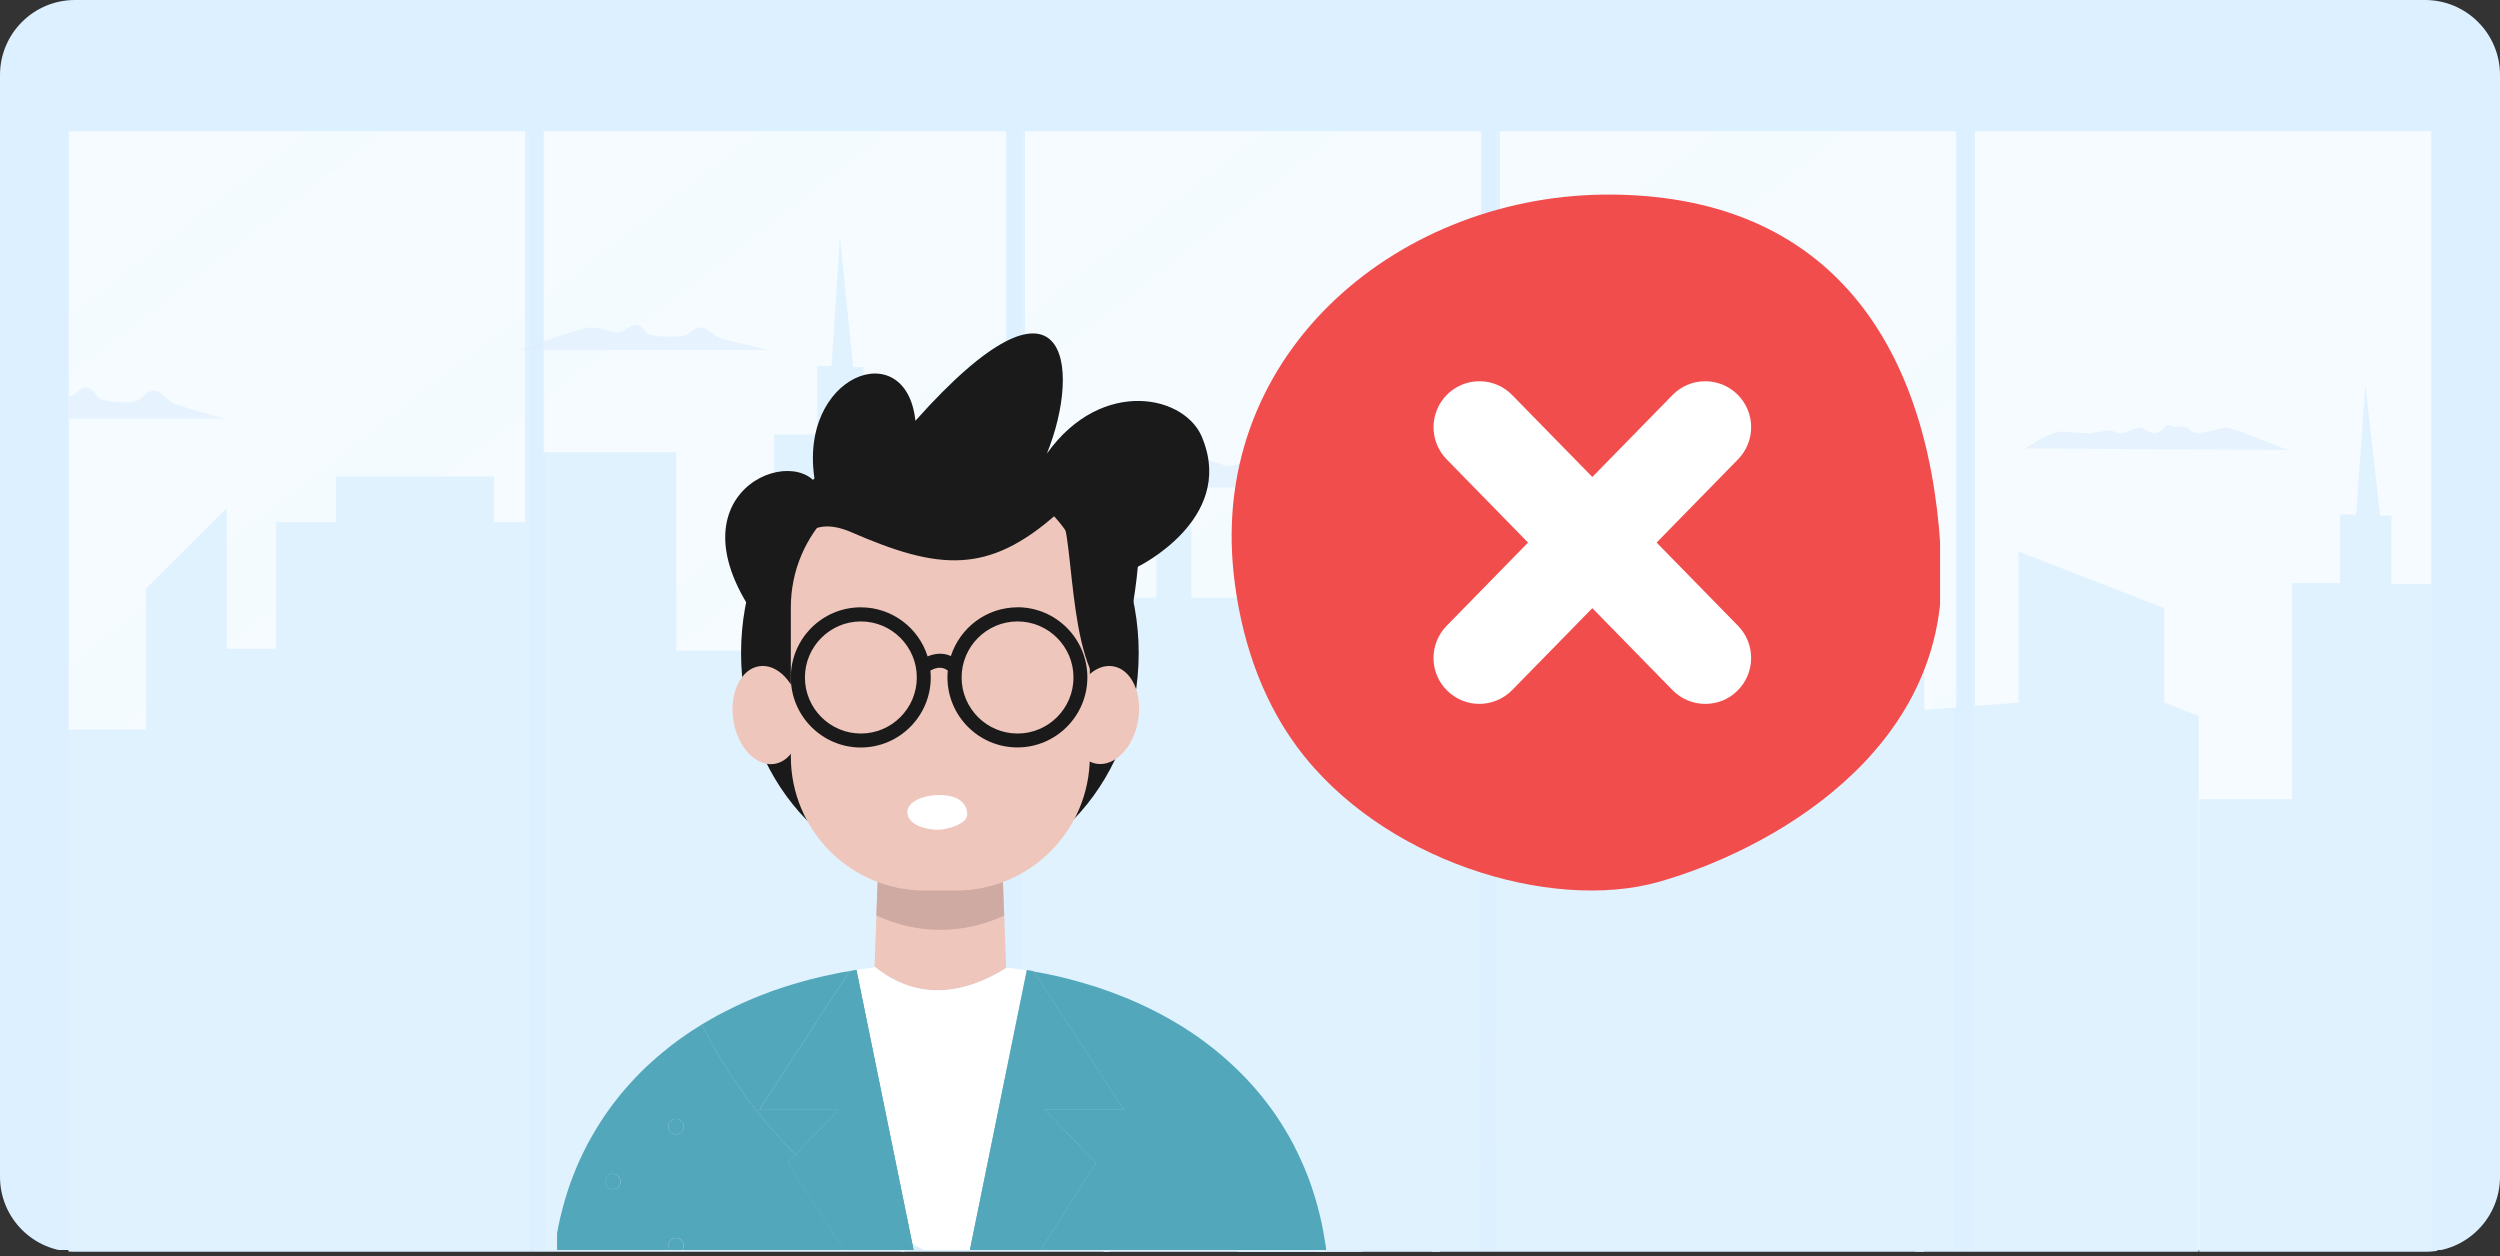 <svg width="400" height="201" viewBox="0 0 400 201" fill="none" xmlns="http://www.w3.org/2000/svg">
<rect x="0" y="0" width="400" height="201" fill="#333333" stroke="none"/>
<g clip-path="url(#clip0_737_25363)">
<path d="M400 0H0V200H400V0Z" fill="#DDF0FF"/>
<path d="M84 21H11V200H84V21Z" fill="#F4FAFF"/>
<path d="M161 21H87V200H161V21Z" fill="#F4FAFF"/>
<path d="M237 21H164V200H237V21Z" fill="#F4FAFF"/>
<path d="M313 21H240V200H313V21Z" fill="#F4FAFF"/>
<path d="M389 21H316V200H389V21Z" fill="#F4FAFF"/>
<path d="M85.262 200.28V72.375H108.204V104.115H123.883V69.52H130.765V58.548H133.056L134.394 37.878L136.5 58.744H138.126V69.716H144.72V200.28H85.262Z" fill="#DDF0FF"/>
<path d="M390 93.472V200.28H388.304H388.293H387.63H351.869V127.871H366.724V93.275H374.408V82.303H376.975L378.469 61.634L380.822 82.499H382.634V93.472H390Z" fill="#DDF0FF"/>
<path d="M351.784 200.28V114.568L346.292 112.41V97.308L322.952 88.245V112.41L306.471 113.703V200.28H351.784Z" fill="#DDF0FF"/>
<path d="M229.129 200.28V113.789H242.259V91.291L255.977 78.352V100.85H264.33V80.602H274.477V73.293H301.325V80.602H307.884V200.28H229.129Z" fill="#DDF0FF"/>
<path d="M85.262 83.544V200.28H10.949V116.725H23.335V94.227L36.285 81.294V103.792H44.166V83.544H53.736V76.229H79.066V83.544H85.262Z" fill="#DDF0FF"/>
<path d="M177.579 87.53H144.178V200.28H177.579V87.53Z" fill="#DDF0FF"/>
<path d="M177.578 82.372H151.953V92.693H177.578V82.372Z" fill="#DDF0FF"/>
<path d="M177.578 73.985H166.635V85.805H177.578V73.985Z" fill="#DDF0FF"/>
<path d="M230.398 102.004H210.484V200.285H230.398V102.004Z" fill="#DDF0FF"/>
<path d="M212.1 95.623H176.576V200.285H212.1V95.623Z" fill="#DDF0FF"/>
<path d="M217.966 90.518H198.053V200.285H217.966V90.518Z" fill="#DDF0FF"/>
<path d="M213.702 82.367H202.314V99.315H213.702V82.367Z" fill="#DDF0FF"/>
<path d="M190.623 84.08H185.01V106.215H190.623V84.08Z" fill="#DDF0FF"/>
<g opacity="0.33">
<path opacity="0.33" d="M84.684 21H11.266V200.006H84.684V21Z" fill="white"/>
</g>
<g opacity="0.33">
<path opacity="0.33" d="M160.716 21H87.297V200.006H160.716V21Z" fill="white"/>
</g>
<g opacity="0.33">
<path opacity="0.33" d="M236.749 21H163.33V200.006H236.749V21Z" fill="white"/>
</g>
<g opacity="0.33">
<path opacity="0.33" d="M312.782 21H239.363V200.006H312.782V21Z" fill="white"/>
</g>
<g opacity="0.33">
<path opacity="0.33" d="M389.034 21H315.615V200.006H389.034V21Z" fill="white"/>
</g>
<g opacity="0.17">
<path opacity="0.17" d="M61.551 21L11.266 59.923V50.432L49.286 21H61.551Z" fill="#DDF0FF"/>
<path opacity="0.17" d="M11.266 106.303L84.684 49.466V65.743L11.266 122.58V106.303Z" fill="#DDF0FF"/>
<path opacity="0.17" d="M142.486 21L87.299 63.721V47.444L121.457 21H142.486Z" fill="#DDF0FF"/>
<path opacity="0.17" d="M11.266 168.955L84.684 112.118V121.614L11.266 178.451V168.955Z" fill="#DDF0FF"/>
<path opacity="0.17" d="M87.299 110.101L160.718 53.263V62.759L87.299 119.597V110.101Z" fill="#DDF0FF"/>
<path opacity="0.17" d="M214.664 21L163.336 60.737V51.241L202.395 21H214.664Z" fill="#DDF0FF"/>
<path opacity="0.17" d="M43.324 200.006L84.685 167.994V184.271L64.353 200.006H43.324Z" fill="#DDF0FF"/>
<path opacity="0.17" d="M87.299 165.972L160.718 109.135V125.411L87.299 182.244V165.972Z" fill="#DDF0FF"/>
<path opacity="0.17" d="M163.336 107.108L236.75 50.28V66.557L163.336 123.385V107.108Z" fill="#DDF0FF"/>
<path opacity="0.17" d="M295.597 21L239.367 64.531V48.254L274.572 21H295.597Z" fill="#DDF0FF"/>
<path opacity="0.17" d="M163.336 169.765L236.75 112.932V122.428L163.336 179.261V169.765Z" fill="#DDF0FF"/>
<path opacity="0.17" d="M312.786 54.073V63.569L239.367 120.402V110.906L312.786 54.073Z" fill="#DDF0FF"/>
<path opacity="0.17" d="M196.441 200.006L236.75 168.808V185.085L217.471 200.006H196.441Z" fill="#DDF0FF"/>
<path opacity="0.17" d="M312.786 109.949V126.226L239.367 183.059V166.782L312.786 109.949Z" fill="#DDF0FF"/>
<path opacity="0.17" d="M312.787 172.601V182.097L289.64 200.006H277.375L312.787 172.601Z" fill="#DDF0FF"/>
</g>
<path opacity="0.61" d="M83 56H123C123 56 116.236 54.484 115.029 54.006C113.822 53.528 113.401 52.44 112.144 52.398C110.887 52.355 110.49 53.502 109.26 53.748C108.03 53.993 105.141 53.892 104.105 53.553C103.07 53.219 102.925 52.122 101.836 52.008C100.746 51.894 100.167 53.037 98.951 53.168C97.735 53.299 96.166 52.266 94.349 52.398C92.531 52.529 83.009 56 83.009 56H83Z" fill="#DDF0FF"/>
<path opacity="0.61" d="M181 78H221C221 78 214.236 76.161 213.029 75.581C211.822 75 211.704 74.435 210.443 74.384C209.181 74.333 208.485 74.964 207.255 75.267C206.563 75.437 205.808 72.073 204.696 72.001C203.824 71.944 202.553 75.211 202.101 75.031C201.066 74.625 200.776 74.132 199.687 73.994C198.597 73.855 198.163 74.404 196.947 74.564C195.73 74.723 194.162 73.47 192.344 73.629C190.526 73.788 181.005 78 181.005 78H181Z" fill="#DDF0FF"/>
<path opacity="0.61" d="M35.995 66.995H11V63.45C12.242 63.259 12.845 61.867 13.96 62.01C15.095 62.153 15.245 63.518 16.323 63.942C17.401 64.36 20.408 64.492 21.688 64.185C22.968 63.873 23.382 62.439 24.695 62.492C26.009 62.545 26.442 63.905 27.703 64.502C28.959 65.1 36 67 36 67L35.995 66.995Z" fill="#DDF0FF"/>
<path opacity="0.61" d="M239 61.698L296 62C296 62 284.359 57.525 282.804 57.569C281.248 57.614 278.189 58.585 276.629 58.63C275.074 58.674 274.59 57.495 273.84 57.42C273.09 57.346 272.261 57.331 271.512 57.346C270.762 57.361 270.683 56.85 269.891 57.044C269.1 57.237 268.788 58.327 267.498 58.63C266.208 58.932 265.039 57.416 263.684 57.569C262.329 57.718 261.593 58.362 260.327 58.63C259.06 58.897 258.697 58.149 257.407 58.094C256.117 58.04 254.334 58.65 252.481 58.63C250.627 58.605 249.407 58.545 247.009 58.322C244.765 58.109 239.005 61.703 239.005 61.703L239 61.698Z" fill="#DDF0FF"/>
<path opacity="0.61" d="M324 71.758L366 72C366 72 357.422 68.42 356.276 68.455C355.13 68.491 352.876 69.268 351.727 69.304C350.581 69.34 350.224 68.396 349.671 68.336C349.119 68.277 348.508 68.265 347.956 68.277C347.403 68.289 347.345 67.88 346.762 68.035C346.179 68.19 345.949 69.062 344.998 69.304C344.048 69.546 343.187 68.332 342.188 68.455C341.19 68.574 340.648 69.09 339.714 69.304C338.781 69.518 338.514 68.919 337.563 68.876C336.613 68.832 335.299 69.32 333.933 69.304C332.567 69.284 331.668 69.236 329.901 69.058C328.248 68.888 324.003 71.762 324.003 71.762L324 71.758Z" fill="#DDF0FF"/>
<g clip-path="url(#clip1_737_25363)">
<g clip-path="url(#clip2_737_25363)">
<path d="M161.125 154.793C161.125 154.793 161.024 154.782 160.979 154.771L160.677 146.467L160.138 131.735H140.767L140.229 146.467L139.926 154.647C143.896 157.939 151.098 161.153 161.125 154.793Z" fill="#EFC6BB"/>
<path d="M205.039 179.828C205.465 180.503 205.88 181.177 206.273 181.874C205.88 181.177 205.465 180.503 205.039 179.828Z" fill="white"/>
<path d="M204.545 179.053C204.13 178.413 203.693 177.795 203.244 177.177C203.726 177.828 204.186 178.503 204.635 179.188C204.601 179.143 204.579 179.098 204.545 179.053Z" fill="white"/>
<path d="M105.087 169.165C104.941 169.277 104.806 169.401 104.672 169.524C104.941 169.277 105.21 169.041 105.491 168.817C105.356 168.929 105.221 169.041 105.087 169.165Z" fill="white"/>
<path d="M193.037 166.918C192.891 166.794 192.734 166.693 192.588 166.58C192.969 166.85 193.339 167.131 193.698 167.423C193.485 167.243 193.261 167.075 193.037 166.918Z" fill="white"/>
<path d="M195.819 169.165C195.707 169.064 195.595 168.963 195.482 168.873C195.774 169.109 196.054 169.356 196.324 169.614C196.155 169.457 195.987 169.3 195.819 169.165Z" fill="white"/>
<path d="M210.074 190.548C210.321 191.324 210.568 192.11 210.781 192.908C210.568 192.11 210.332 191.324 210.074 190.548Z" fill="white"/>
<path d="M148.551 200.437H155.09L164.277 155.254C164.277 155.254 164.22 155.254 164.187 155.243C163.94 155.198 163.704 155.164 163.458 155.13C162.841 155.029 162.224 154.939 161.596 154.872C161.439 154.838 161.282 154.827 161.125 154.804C151.097 161.164 143.896 157.951 139.925 154.658V154.782C139.017 154.894 138.108 155.018 137.2 155.164C137.188 155.153 137.166 155.153 137.155 155.164C137.11 155.175 137.076 155.175 137.031 155.186L145.982 199.032C146.823 199.504 147.676 199.976 148.551 200.437Z" fill="white"/>
<path d="M91.381 188.975C91.302 189.189 91.224 189.402 91.156 189.616C91.314 189.155 91.493 188.694 91.662 188.234C91.561 188.481 91.471 188.728 91.381 188.975Z" fill="white"/>
<path d="M209.538 188.975C209.403 188.593 209.257 188.222 209.111 187.851C209.381 188.514 209.616 189.2 209.852 189.874C209.751 189.571 209.65 189.267 209.538 188.975Z" fill="white"/>
<path d="M96.328 179.109C96.25 179.222 96.182 179.334 96.103 179.435C96.16 179.357 96.216 179.267 96.272 179.188C96.294 179.166 96.306 179.132 96.328 179.109Z" fill="#53A7BA"/>
<path d="M98.268 176.379C98.133 176.559 97.998 176.738 97.863 176.907C97.886 176.873 97.919 176.839 97.942 176.806C98.054 176.671 98.155 176.525 98.268 176.379Z" fill="#53A7BA"/>
<path d="M107.88 166.917C107.88 166.917 107.914 166.884 107.936 166.873C107.645 167.086 107.364 167.3 107.084 167.536C107.342 167.322 107.611 167.131 107.88 166.917Z" fill="#53A7BA"/>
<path d="M94.006 183.053C94.006 183.053 94.028 183.008 94.04 182.997C94.107 182.851 94.186 182.705 94.264 182.548C94.152 182.739 94.051 182.93 93.95 183.121C93.871 183.267 93.793 183.413 93.736 183.559C93.815 183.424 93.882 183.278 93.961 183.143C93.972 183.11 93.995 183.087 94.006 183.053Z" fill="#53A7BA"/>
<path d="M103.471 170.626L103.494 170.603C103.606 170.48 103.741 170.356 103.864 170.244C103.662 170.423 103.471 170.603 103.27 170.794C103.326 170.76 103.393 170.693 103.449 170.648L103.471 170.626Z" fill="#53A7BA"/>
<path d="M106.96 167.637C106.545 167.963 106.119 168.3 105.704 168.648C105.625 168.715 105.558 168.772 105.491 168.828C105.21 169.053 104.941 169.289 104.672 169.536C104.391 169.772 104.122 170.019 103.864 170.255C103.741 170.367 103.606 170.491 103.494 170.614C104.605 169.581 105.76 168.581 106.96 167.637Z" fill="#53A7BA"/>
<path d="M103.27 170.805L103.069 170.996C102.844 171.199 102.631 171.423 102.418 171.648C102.766 171.311 103.113 170.974 103.45 170.648C103.394 170.704 103.327 170.76 103.27 170.805Z" fill="#53A7BA"/>
<path d="M99.074 175.356C98.794 175.693 98.525 176.03 98.267 176.379C98.154 176.525 98.053 176.671 97.941 176.806C97.919 176.84 97.885 176.873 97.863 176.907C97.616 177.233 97.369 177.581 97.134 177.918C96.988 178.143 96.82 178.368 96.674 178.592C97.47 177.424 98.311 176.3 99.186 175.221C99.141 175.266 99.108 175.3 99.074 175.345V175.356Z" fill="#53A7BA"/>
<path d="M93.232 184.57L92.984 185.121C93.074 184.907 93.164 184.705 93.276 184.492C93.265 184.514 93.243 184.537 93.232 184.57Z" fill="#53A7BA"/>
<path d="M93.735 183.559C93.601 183.806 93.489 184.053 93.365 184.312C93.556 183.919 93.758 183.525 93.96 183.143C93.881 183.278 93.814 183.424 93.735 183.559Z" fill="#53A7BA"/>
<path d="M96.113 179.435C95.956 179.66 95.81 179.907 95.676 180.143C95.878 179.828 96.08 179.503 96.281 179.188C96.225 179.267 96.169 179.357 96.113 179.435Z" fill="#53A7BA"/>
<path d="M107.083 167.536C108.732 166.243 110.471 165.052 112.288 163.951C115.137 169.693 119.848 177.267 127.251 184.75L134.239 177.525H121.531L135.966 155.366C135.518 155.445 135.058 155.512 134.62 155.591C134.553 155.591 134.486 155.602 134.43 155.625C133.566 155.793 132.702 155.973 131.85 156.164C131.11 156.333 130.369 156.512 129.629 156.703C129.248 156.793 128.877 156.894 128.507 157.007C127.991 157.142 127.487 157.288 126.982 157.445C126.814 157.49 126.645 157.546 126.477 157.602C125.726 157.827 124.974 158.074 124.245 158.333C124.099 158.378 123.953 158.423 123.808 158.479C123.606 158.546 123.404 158.625 123.191 158.704C122.843 158.827 122.506 158.962 122.159 159.097C121.912 159.175 121.665 159.277 121.418 159.389C120.801 159.625 120.196 159.872 119.601 160.142C118.962 160.411 118.323 160.704 117.694 161.007C117.122 161.277 116.562 161.558 116.001 161.85C115.26 162.209 114.543 162.603 113.825 163.018C113.342 163.288 112.871 163.569 112.4 163.85C112.03 164.063 111.66 164.299 111.301 164.535C111.032 164.704 110.763 164.884 110.493 165.052C110.011 165.378 109.529 165.704 109.058 166.041C108.676 166.311 108.295 166.592 107.925 166.873C107.902 166.884 107.891 166.906 107.869 166.918C107.599 167.12 107.33 167.322 107.072 167.524L107.083 167.536Z" fill="#53A7BA"/>
<path d="M94.712 181.772C94.555 182.031 94.42 182.289 94.263 182.559C94.185 182.705 94.106 182.851 94.039 183.009C94.252 182.593 94.488 182.188 94.712 181.784V181.772Z" fill="#53A7BA"/>
<path d="M99.85 174.424C99.85 174.424 99.749 174.536 99.704 174.592C99.547 174.772 99.39 174.963 99.244 175.154C99.626 174.682 100.029 174.233 100.433 173.772C100.231 173.985 100.029 174.188 99.85 174.424Z" fill="#53A7BA"/>
<path d="M101.431 172.659C101.431 172.659 101.341 172.749 101.307 172.794C101.128 172.985 100.96 173.188 100.78 173.379C100.78 173.379 100.758 173.401 100.758 173.412C101.218 172.907 101.689 172.401 102.16 171.907C101.913 172.143 101.666 172.401 101.431 172.659Z" fill="#53A7BA"/>
<path d="M209.111 187.852C208.942 187.425 208.774 187.009 208.594 186.593C208.594 186.615 208.594 186.627 208.616 186.649C208.785 187.042 208.953 187.447 209.111 187.852Z" fill="#53A7BA"/>
<path d="M203.244 177.177C203.098 176.986 202.952 176.783 202.795 176.581C202.851 176.66 202.907 176.738 202.963 176.806C203.065 176.929 203.154 177.053 203.244 177.177Z" fill="#53A7BA"/>
<path d="M209.84 189.885C209.919 190.11 209.997 190.323 210.065 190.559C209.986 190.335 209.907 190.11 209.84 189.885Z" fill="#53A7BA"/>
<path d="M204.635 179.188C204.77 179.39 204.904 179.604 205.039 179.817C204.904 179.604 204.77 179.39 204.635 179.188Z" fill="#53A7BA"/>
<path d="M167.081 177.525L175.325 186.042L166.228 200.437H212.25C212.217 200.144 212.183 199.863 212.138 199.571C212.116 199.324 212.082 199.088 212.026 198.852C212.026 198.796 212.015 198.729 212.004 198.672C211.925 198.111 211.824 197.56 211.723 197.009C211.701 196.908 211.69 196.818 211.667 196.717C211.589 196.301 211.499 195.886 211.42 195.47C211.409 195.414 211.387 195.358 211.376 195.301C211.297 194.919 211.207 194.537 211.106 194.155C211.005 193.739 210.893 193.324 210.781 192.908C210.568 192.11 210.332 191.324 210.074 190.548C209.996 190.324 209.917 190.099 209.85 189.874C209.615 189.189 209.379 188.514 209.11 187.851C208.953 187.447 208.785 187.042 208.616 186.649C208.605 186.627 208.605 186.615 208.594 186.593C208.414 186.166 208.235 185.761 208.033 185.346C207.854 184.93 207.652 184.525 207.45 184.121C207.293 183.784 207.124 183.447 206.956 183.121C206.732 182.694 206.508 182.278 206.272 181.862C205.879 181.166 205.464 180.491 205.038 179.817C204.904 179.604 204.769 179.39 204.634 179.188C204.186 178.503 203.726 177.828 203.243 177.177C203.154 177.053 203.064 176.929 202.963 176.806C202.907 176.738 202.851 176.66 202.795 176.581C201.74 175.188 200.608 173.862 199.407 172.592C199.217 172.379 199.015 172.165 198.802 171.963C198.005 171.154 197.175 170.367 196.323 169.614C196.054 169.356 195.773 169.109 195.482 168.873C195.268 168.693 195.055 168.513 194.842 168.345C194.618 168.142 194.382 167.963 194.147 167.771C194.001 167.659 193.855 167.536 193.698 167.423C193.339 167.131 192.969 166.85 192.588 166.58C192.386 166.423 192.173 166.266 191.96 166.12C191.511 165.794 191.051 165.479 190.591 165.176C190.367 165.018 190.131 164.872 189.896 164.726C189.402 164.4 188.897 164.086 188.393 163.794C187.787 163.423 187.17 163.063 186.553 162.726C186.205 162.535 185.858 162.344 185.51 162.164C185.072 161.928 184.624 161.704 184.175 161.479C184.141 161.468 184.108 161.445 184.074 161.434C183.704 161.243 183.334 161.063 182.953 160.895C182.638 160.737 182.324 160.591 182.01 160.456C181.562 160.254 181.113 160.063 180.664 159.872C180.44 159.771 180.204 159.681 179.98 159.591C179.509 159.4 179.027 159.209 178.544 159.029C178.309 158.928 178.062 158.85 177.826 158.76C177.344 158.58 176.862 158.411 176.368 158.243C175.729 158.018 175.078 157.816 174.428 157.614C173.856 157.434 173.295 157.265 172.712 157.108C172.106 156.928 171.478 156.76 170.861 156.602C170.233 156.445 169.593 156.288 168.954 156.142C168.191 155.973 167.417 155.804 166.643 155.67C166.408 155.613 166.161 155.568 165.926 155.535C165.746 155.501 165.567 155.479 165.398 155.445L179.789 177.525H167.081Z" fill="#53A7BA"/>
<g style="mix-blend-mode:multiply">
<path d="M135.979 155.366C136.337 155.31 136.685 155.243 137.033 155.186C136.685 155.231 136.326 155.31 135.979 155.366Z" fill="#53A7BA"/>
</g>
<path d="M134.238 177.525L127.25 184.75C132.197 189.75 138.355 194.706 145.982 199.043L137.031 155.198C136.684 155.243 136.325 155.321 135.977 155.377L121.541 177.536H134.25L134.238 177.525Z" fill="#53A7BA"/>
<g style="mix-blend-mode:multiply">
<path d="M134.238 177.525L127.25 184.75C132.197 189.75 138.355 194.706 145.982 199.043L137.031 155.198C136.684 155.243 136.325 155.321 135.977 155.377L121.541 177.536H134.25L134.238 177.525Z" fill="#53A7BA"/>
</g>
<g style="mix-blend-mode:multiply">
<path d="M165.4 155.445L165.355 155.366C164.996 155.31 164.648 155.243 164.301 155.186V155.243C164.301 155.243 164.323 155.243 164.334 155.243C164.693 155.299 165.052 155.366 165.411 155.434L165.4 155.445Z" fill="#53A7BA"/>
</g>
<path d="M155.103 200.437L164.323 155.254C164.323 155.254 164.289 155.254 164.278 155.254L155.092 200.437H155.103Z" fill="white"/>
<g style="mix-blend-mode:multiply">
<path d="M155.103 200.437L164.323 155.254C164.323 155.254 164.289 155.254 164.278 155.254L155.092 200.437H155.103Z" fill="#53A7BA"/>
</g>
<path d="M155.102 200.437H166.229L175.325 186.042L167.081 177.525H179.789L165.398 155.445C165.04 155.377 164.681 155.31 164.322 155.254L155.102 200.437Z" fill="#53A7BA"/>
<g style="mix-blend-mode:multiply">
<path d="M155.102 200.437H166.229L175.325 186.042L167.081 177.525H179.789L165.398 155.445C165.04 155.377 164.681 155.31 164.322 155.254L155.102 200.437Z" fill="#53A7BA"/>
</g>
<g style="mix-blend-mode:multiply" opacity="0.2">
<path d="M92.266 186.728C92.266 186.728 92.288 186.672 92.299 186.649C92.468 186.245 92.647 185.851 92.827 185.447C92.838 185.402 92.86 185.357 92.894 185.312L92.984 185.121C92.961 185.188 92.928 185.245 92.894 185.312C92.86 185.357 92.838 185.402 92.827 185.447C92.636 185.874 92.445 186.301 92.266 186.728C92.086 187.155 91.907 187.593 91.739 188.031C91.716 188.099 91.694 188.166 91.66 188.234C91.683 188.166 91.716 188.099 91.739 188.031C91.907 187.593 92.086 187.155 92.266 186.728Z" fill="#53A7BA"/>
</g>
<g style="mix-blend-mode:multiply" opacity="0.2">
<path d="M88.891 198.796C88.924 198.538 88.969 198.268 89.014 198.009C89.081 197.571 89.16 197.144 89.249 196.717C89.249 196.65 89.272 196.582 89.283 196.526C89.283 196.481 89.294 196.436 89.305 196.403C89.339 196.256 89.362 196.122 89.395 195.976C89.519 195.358 89.653 194.751 89.81 194.155C89.911 193.739 90.023 193.324 90.136 192.908C90.237 192.515 90.349 192.133 90.461 191.751C90.64 191.133 90.842 190.526 91.044 189.919C91.055 189.874 91.067 189.84 91.089 189.795C91.111 189.739 91.134 189.683 91.156 189.616C91.134 189.672 91.111 189.728 91.089 189.795C91.067 189.84 91.055 189.874 91.044 189.919C90.842 190.526 90.64 191.133 90.461 191.751C90.349 192.133 90.237 192.515 90.136 192.908C90.023 193.324 89.911 193.739 89.81 194.155C89.653 194.751 89.519 195.358 89.395 195.976C89.362 196.122 89.339 196.256 89.305 196.403C89.294 196.436 89.283 196.481 89.283 196.526C89.182 197.009 89.092 197.515 89.014 198.009C88.969 198.268 88.924 198.538 88.891 198.796V198.818C88.879 198.92 88.868 199.032 88.846 199.133C88.823 199.257 88.812 199.392 88.801 199.515C88.834 199.279 88.857 199.054 88.891 198.818V198.796Z" fill="#53A7BA"/>
</g>
<g style="mix-blend-mode:multiply" opacity="0.2">
<path d="M93.366 184.312C93.366 184.312 93.31 184.413 93.287 184.469C93.287 184.469 93.343 184.357 93.366 184.312Z" fill="#53A7BA"/>
</g>
<g style="mix-blend-mode:multiply" opacity="0.2">
<path d="M95.53 180.368C95.53 180.368 95.563 180.323 95.575 180.3C95.608 180.244 95.642 180.188 95.676 180.143C95.642 180.199 95.608 180.255 95.575 180.3C95.563 180.323 95.541 180.345 95.53 180.368C95.272 180.795 95.014 181.222 94.767 181.66C94.745 181.694 94.733 181.727 94.711 181.761C94.733 181.727 94.745 181.694 94.767 181.66C95.014 181.222 95.272 180.795 95.53 180.368Z" fill="#53A7BA"/>
</g>
<g style="mix-blend-mode:multiply" opacity="0.2">
<path d="M102.351 171.716C102.351 171.716 102.396 171.671 102.419 171.648L102.351 171.716C102.351 171.716 102.273 171.806 102.216 171.85C102.194 171.873 102.183 171.895 102.16 171.907C102.183 171.884 102.194 171.862 102.216 171.85C102.273 171.806 102.306 171.761 102.351 171.716Z" fill="#53A7BA"/>
</g>
<g style="mix-blend-mode:multiply" opacity="0.2">
<path d="M107.086 167.536L107.052 167.558C107.052 167.558 106.995 167.604 106.961 167.626C106.995 167.604 107.018 167.581 107.052 167.558L107.086 167.536Z" fill="#53A7BA"/>
</g>
<g style="mix-blend-mode:multiply" opacity="0.2">
<path d="M96.619 178.671C96.619 178.671 96.653 178.615 96.675 178.592C96.653 178.615 96.641 178.649 96.619 178.671C96.54 178.783 96.462 178.907 96.383 179.031L96.338 179.109C96.338 179.109 96.372 179.064 96.383 179.031C96.462 178.907 96.54 178.783 96.619 178.671Z" fill="#53A7BA"/>
</g>
<g style="mix-blend-mode:multiply" opacity="0.2">
<path d="M100.746 173.412C100.634 173.536 100.533 173.66 100.432 173.772C100.477 173.727 100.522 173.671 100.566 173.626C100.623 173.558 100.69 173.48 100.758 173.412H100.746Z" fill="#53A7BA"/>
</g>
<g style="mix-blend-mode:multiply" opacity="0.2">
<path d="M99.244 175.154C99.244 175.154 99.222 175.188 99.21 175.199L99.188 175.222C99.188 175.222 99.199 175.199 99.21 175.188L99.244 175.143V175.154Z" fill="#53A7BA"/>
</g>
<path d="M91.739 188.031C91.716 188.099 91.682 188.166 91.66 188.234C91.481 188.694 91.312 189.155 91.155 189.616C91.133 189.672 91.11 189.739 91.088 189.795C91.29 189.2 91.514 188.616 91.739 188.031Z" fill="white"/>
<g style="mix-blend-mode:multiply" opacity="0.2">
<path d="M91.739 188.031C91.716 188.099 91.682 188.166 91.66 188.234C91.481 188.694 91.312 189.155 91.155 189.616C91.133 189.672 91.11 189.739 91.088 189.795C91.29 189.2 91.514 188.616 91.739 188.031Z" fill="#53A7BA"/>
</g>
<path d="M148.551 200.437C147.676 199.976 146.824 199.515 145.982 199.032L146.274 200.437H148.551Z" fill="white"/>
<g style="mix-blend-mode:multiply" opacity="0.2">
<path d="M148.551 200.437C147.676 199.976 146.824 199.515 145.982 199.032L146.274 200.437H148.551Z" fill="#53A7BA"/>
</g>
<path d="M92.299 186.649C92.299 186.649 92.277 186.705 92.266 186.728C92.445 186.301 92.636 185.874 92.826 185.447C92.647 185.851 92.468 186.245 92.299 186.649Z" fill="white"/>
<g style="mix-blend-mode:multiply" opacity="0.2">
<path d="M92.299 186.649C92.299 186.649 92.277 186.705 92.266 186.728C92.445 186.301 92.636 185.874 92.826 185.447C92.647 185.851 92.468 186.245 92.299 186.649Z" fill="#53A7BA"/>
</g>
<path d="M89.284 196.526C89.284 196.582 89.25 196.65 89.25 196.717C89.25 196.65 89.272 196.594 89.284 196.537V196.526Z" fill="#53A7BA"/>
<g style="mix-blend-mode:multiply" opacity="0.2">
<path d="M89.284 196.526C89.284 196.582 89.25 196.65 89.25 196.717C89.25 196.65 89.272 196.594 89.284 196.537V196.526Z" fill="#53A7BA"/>
</g>
<path d="M96.371 179.053C96.371 179.053 96.382 179.042 96.382 179.031C96.36 179.053 96.349 179.076 96.337 179.109C96.315 179.132 96.304 179.165 96.281 179.188C96.315 179.143 96.337 179.098 96.371 179.053Z" fill="#53A7BA"/>
<g style="mix-blend-mode:multiply" opacity="0.2">
<path d="M96.371 179.053C96.371 179.053 96.382 179.042 96.382 179.031C96.36 179.053 96.349 179.076 96.337 179.109C96.315 179.132 96.304 179.165 96.281 179.188C96.315 179.143 96.337 179.098 96.371 179.053Z" fill="#53A7BA"/>
</g>
<path d="M107.085 167.536L107.051 167.57C107.051 167.57 107.073 167.547 107.085 167.536Z" fill="#53A7BA"/>
<g style="mix-blend-mode:multiply" opacity="0.2">
<path d="M107.085 167.536L107.051 167.57C107.051 167.57 107.073 167.547 107.085 167.536Z" fill="#53A7BA"/>
</g>
<path d="M103.449 170.648L103.472 170.626L103.495 170.603L103.472 170.626L103.449 170.648Z" fill="#53A7BA"/>
<g style="mix-blend-mode:multiply" opacity="0.2">
<path d="M103.449 170.648L103.472 170.626L103.495 170.603L103.472 170.626L103.449 170.648Z" fill="#53A7BA"/>
</g>
<path d="M93.961 183.143C93.961 183.143 93.995 183.087 94.006 183.053C94.006 183.031 94.028 183.008 94.04 182.997C94.04 183.02 94.017 183.042 94.006 183.053C93.995 183.087 93.972 183.11 93.961 183.143Z" fill="#53A7BA"/>
<g style="mix-blend-mode:multiply" opacity="0.2">
<path d="M93.961 183.143C93.961 183.143 93.995 183.087 94.006 183.053C94.006 183.031 94.028 183.008 94.04 182.997C94.04 183.02 94.017 183.042 94.006 183.053C93.995 183.087 93.972 183.11 93.961 183.143Z" fill="#53A7BA"/>
</g>
<path d="M92.828 185.447C92.637 185.874 92.447 186.301 92.267 186.728C92.088 187.155 91.908 187.593 91.74 188.031C91.516 188.616 91.291 189.2 91.089 189.795C91.067 189.84 91.056 189.874 91.044 189.919C90.843 190.526 90.641 191.133 90.461 191.751C90.349 192.133 90.237 192.515 90.136 192.908C90.024 193.324 89.912 193.74 89.811 194.155C89.654 194.751 89.519 195.358 89.396 195.976C89.362 196.122 89.34 196.257 89.306 196.403C89.295 196.436 89.283 196.481 89.283 196.526C89.283 196.594 89.25 196.65 89.25 196.717C89.16 197.144 89.082 197.571 89.014 198.009C88.969 198.268 88.924 198.538 88.891 198.796V198.852C88.835 199.167 88.801 199.493 88.756 199.819C88.734 200.021 88.7 200.223 88.678 200.425H107.656C107.23 200.234 106.927 199.807 106.927 199.302C106.927 198.616 107.477 198.066 108.161 198.066C108.845 198.066 109.395 198.616 109.395 199.302C109.395 199.807 109.092 200.234 108.666 200.425H135.339L126.007 186.031L127.263 184.739C119.86 177.255 115.149 169.682 112.3 163.94C110.483 165.041 108.744 166.232 107.096 167.524C107.084 167.524 107.073 167.547 107.062 167.558C107.028 167.581 107.006 167.603 106.972 167.625C105.772 168.569 104.617 169.569 103.506 170.603L103.484 170.626L103.461 170.648C103.125 170.985 102.766 171.322 102.429 171.648C102.407 171.671 102.385 171.693 102.362 171.716C102.317 171.761 102.284 171.806 102.227 171.85C102.205 171.873 102.194 171.895 102.171 171.907C101.7 172.401 101.229 172.895 100.769 173.412C100.702 173.48 100.646 173.558 100.579 173.626C100.534 173.671 100.489 173.727 100.444 173.772C100.04 174.221 99.648 174.682 99.255 175.154L99.221 175.199C99.221 175.199 99.21 175.221 99.199 175.233C98.324 176.311 97.483 177.435 96.686 178.604C96.664 178.626 96.653 178.66 96.63 178.682C96.552 178.795 96.473 178.918 96.395 179.042C96.395 179.042 96.384 179.042 96.384 179.064C96.35 179.109 96.328 179.154 96.294 179.199C96.092 179.514 95.89 179.829 95.688 180.154C95.654 180.211 95.621 180.267 95.587 180.312C95.576 180.334 95.554 180.357 95.542 180.379C95.284 180.806 95.026 181.233 94.78 181.671C94.757 181.705 94.746 181.739 94.724 181.772C94.499 182.177 94.275 182.581 94.05 182.997C94.05 183.02 94.028 183.042 94.017 183.053C93.994 183.087 93.983 183.11 93.972 183.143C93.77 183.525 93.568 183.919 93.377 184.312C93.355 184.368 93.321 184.424 93.299 184.469V184.492C93.176 184.705 93.086 184.907 92.996 185.121L92.906 185.312C92.906 185.312 92.85 185.402 92.839 185.447H92.828ZM108.161 179.019C108.845 179.019 109.395 179.57 109.395 180.256C109.395 180.941 108.845 181.492 108.161 181.492C107.477 181.492 106.927 180.941 106.927 180.256C106.927 179.57 107.477 179.019 108.161 179.019ZM98.055 187.807C98.739 187.807 99.289 188.357 99.289 189.043C99.289 189.728 98.739 190.279 98.055 190.279C97.371 190.279 96.821 189.728 96.821 189.043C96.821 188.357 97.371 187.807 98.055 187.807Z" fill="#53A7BA"/>
<g style="mix-blend-mode:multiply" opacity="0.2">
<path d="M92.828 185.447C92.637 185.874 92.447 186.301 92.267 186.728C92.088 187.155 91.908 187.593 91.74 188.031C91.516 188.616 91.291 189.2 91.089 189.795C91.067 189.84 91.056 189.874 91.044 189.919C90.843 190.526 90.641 191.133 90.461 191.751C90.349 192.133 90.237 192.515 90.136 192.908C90.024 193.324 89.912 193.74 89.811 194.155C89.654 194.751 89.519 195.358 89.396 195.976C89.362 196.122 89.34 196.257 89.306 196.403C89.295 196.436 89.283 196.481 89.283 196.526C89.283 196.594 89.25 196.65 89.25 196.717C89.16 197.144 89.082 197.571 89.014 198.009C88.969 198.268 88.924 198.538 88.891 198.796V198.852C88.835 199.167 88.801 199.493 88.756 199.819C88.734 200.021 88.7 200.223 88.678 200.425H107.656C107.23 200.234 106.927 199.807 106.927 199.302C106.927 198.616 107.477 198.066 108.161 198.066C108.845 198.066 109.395 198.616 109.395 199.302C109.395 199.807 109.092 200.234 108.666 200.425H135.339L126.007 186.031L127.263 184.739C119.86 177.255 115.149 169.682 112.3 163.94C110.483 165.041 108.744 166.232 107.096 167.524C107.084 167.524 107.073 167.547 107.062 167.558C107.028 167.581 107.006 167.603 106.972 167.625C105.772 168.569 104.617 169.569 103.506 170.603L103.484 170.626L103.461 170.648C103.125 170.985 102.766 171.322 102.429 171.648C102.407 171.671 102.385 171.693 102.362 171.716C102.317 171.761 102.284 171.806 102.227 171.85C102.205 171.873 102.194 171.895 102.171 171.907C101.7 172.401 101.229 172.895 100.769 173.412C100.702 173.48 100.646 173.558 100.579 173.626C100.534 173.671 100.489 173.727 100.444 173.772C100.04 174.221 99.648 174.682 99.255 175.154L99.221 175.199C99.221 175.199 99.21 175.221 99.199 175.233C98.324 176.311 97.483 177.435 96.686 178.604C96.664 178.626 96.653 178.66 96.63 178.682C96.552 178.795 96.473 178.918 96.395 179.042C96.395 179.042 96.384 179.042 96.384 179.064C96.35 179.109 96.328 179.154 96.294 179.199C96.092 179.514 95.89 179.829 95.688 180.154C95.654 180.211 95.621 180.267 95.587 180.312C95.576 180.334 95.554 180.357 95.542 180.379C95.284 180.806 95.026 181.233 94.78 181.671C94.757 181.705 94.746 181.739 94.724 181.772C94.499 182.177 94.275 182.581 94.05 182.997C94.05 183.02 94.028 183.042 94.017 183.053C93.994 183.087 93.983 183.11 93.972 183.143C93.77 183.525 93.568 183.919 93.377 184.312C93.355 184.368 93.321 184.424 93.299 184.469V184.492C93.176 184.705 93.086 184.907 92.996 185.121L92.906 185.312C92.906 185.312 92.85 185.402 92.839 185.447H92.828ZM108.161 179.019C108.845 179.019 109.395 179.57 109.395 180.256C109.395 180.941 108.845 181.492 108.161 181.492C107.477 181.492 106.927 180.941 106.927 180.256C106.927 179.57 107.477 179.019 108.161 179.019ZM98.055 187.807C98.739 187.807 99.289 188.357 99.289 189.043C99.289 189.728 98.739 190.279 98.055 190.279C97.371 190.279 96.821 189.728 96.821 189.043C96.821 188.357 97.371 187.807 98.055 187.807Z" fill="#53A7BA"/>
</g>
<path d="M108.16 181.491C108.844 181.491 109.393 180.941 109.393 180.255C109.393 179.57 108.844 179.019 108.16 179.019C107.475 179.019 106.926 179.57 106.926 180.255C106.926 180.941 107.475 181.491 108.16 181.491Z" fill="#53A7BA"/>
<g style="mix-blend-mode:multiply" opacity="0.2">
<path d="M108.16 181.491C108.844 181.491 109.393 180.941 109.393 180.255C109.393 179.57 108.844 179.019 108.16 179.019C107.475 179.019 106.926 179.57 106.926 180.255C106.926 180.941 107.475 181.491 108.16 181.491Z" fill="#53A7BA"/>
</g>
<path d="M109.384 199.313C109.384 198.627 108.834 198.077 108.15 198.077C107.466 198.077 106.916 198.627 106.916 199.313C106.916 199.819 107.219 200.246 107.645 200.437H108.643C109.07 200.246 109.372 199.819 109.372 199.313H109.384Z" fill="#53A7BA"/>
<g style="mix-blend-mode:multiply" opacity="0.2">
<path d="M109.384 199.313C109.384 198.627 108.834 198.077 108.15 198.077C107.466 198.077 106.916 198.627 106.916 199.313C106.916 199.819 107.219 200.246 107.645 200.437H108.643C109.07 200.246 109.372 199.819 109.372 199.313H109.384Z" fill="#53A7BA"/>
</g>
<path d="M98.042 190.279C98.727 190.279 99.276 189.728 99.276 189.043C99.276 188.357 98.727 187.807 98.042 187.807C97.358 187.807 96.809 188.357 96.809 189.043C96.809 189.728 97.358 190.279 98.042 190.279Z" fill="#53A7BA"/>
<g style="mix-blend-mode:multiply" opacity="0.2">
<path d="M98.042 190.279C98.727 190.279 99.276 189.728 99.276 189.043C99.276 188.357 98.727 187.807 98.042 187.807C97.358 187.807 96.809 188.357 96.809 189.043C96.809 189.728 97.358 190.279 98.042 190.279Z" fill="#53A7BA"/>
</g>
<path d="M145.982 199.032C138.355 194.695 132.197 189.739 127.25 184.739L125.994 186.031L135.326 200.425H146.263L145.971 199.021L145.982 199.032Z" fill="#53A7BA"/>
<g style="mix-blend-mode:multiply">
<path d="M145.982 199.032C138.355 194.695 132.197 189.739 127.25 184.739L125.994 186.031L135.326 200.425H146.263L145.971 199.021L145.982 199.032Z" fill="#53A7BA"/>
</g>
<g style="mix-blend-mode:multiply" opacity="0.2">
<path d="M145.982 199.032C138.355 194.695 132.197 189.739 127.25 184.739L125.994 186.031L135.326 200.425H146.263L145.971 199.021L145.982 199.032Z" fill="#53A7BA"/>
</g>
<path d="M150.381 140.478C167.949 140.478 182.191 124.364 182.191 104.486C182.191 84.609 167.949 68.495 150.381 68.495C132.812 68.495 118.57 84.609 118.57 104.486C118.57 124.364 132.812 140.478 150.381 140.478Z" fill="#1A1A1A"/>
<path d="M160.676 146.478C157.58 147.95 154.114 148.77 150.446 148.77C146.779 148.77 143.313 147.939 140.217 146.478L140.755 131.735H160.126L160.665 146.478H160.676Z" fill="#CEAAA3"/>
<path d="M152.96 75.743H147.946C136.12 75.743 126.533 85.347 126.533 97.194V121.038C126.533 132.885 136.12 142.489 147.946 142.489H152.96C164.786 142.489 174.372 132.885 174.372 121.038V97.194C174.372 85.347 164.786 75.743 152.96 75.743Z" fill="#EFC6BB"/>
<path d="M125.86 104.711C125.86 104.711 122.282 79.103 136.224 85.159C150.166 91.216 158.074 92.014 169.178 82.148C172.151 82.44 170.266 106.621 177.669 111.532C181.191 101.363 182.055 90.677 182.055 90.677C182.055 90.677 197.523 83.159 192.464 70.316C189.985 63.236 176.323 60.214 167.507 72.563C173.183 58.573 170.681 40.145 146.465 67.327C144.995 53.359 127.43 59.978 130.402 77.103C124.828 70.911 103.886 81.451 125.871 104.711H125.86Z" fill="#1A1A1A"/>
<path d="M182.086 115.346C182.847 111.044 181.08 107.134 178.139 106.612C175.199 106.091 172.199 109.155 171.439 113.457C170.679 117.759 172.446 121.67 175.386 122.191C178.326 122.713 181.326 119.648 182.086 115.346Z" fill="#EFC6BB"/>
<path d="M123.908 122.226C126.857 121.762 128.7 117.887 128.023 113.571C127.346 109.255 124.406 106.132 121.456 106.597C118.506 107.061 116.664 110.936 117.341 115.252C118.018 119.568 120.958 122.691 123.908 122.226Z" fill="#EFC6BB"/>
<path d="M162.808 97.171C157.828 97.171 153.588 100.452 152.141 104.97C150.84 104.363 149.483 104.576 148.417 105.026C146.992 100.475 142.741 97.171 137.727 97.171C131.547 97.171 126.533 102.205 126.533 108.385C126.533 114.566 131.558 119.6 137.727 119.6C143.897 119.6 148.922 114.566 148.922 108.385C148.922 108.015 148.899 107.655 148.866 107.296C149.505 106.925 150.638 106.486 151.647 107.296C151.614 107.655 151.591 108.003 151.591 108.374C151.591 114.566 156.616 119.588 162.785 119.588C168.955 119.588 173.98 114.554 173.98 108.374C173.98 102.194 168.955 97.16 162.785 97.16L162.808 97.171ZM137.739 117.364C132.803 117.364 128.788 113.341 128.788 108.397C128.788 103.453 132.803 99.43 137.739 99.43C142.674 99.43 146.69 103.453 146.69 108.397C146.69 113.341 142.674 117.364 137.739 117.364ZM162.808 117.364C157.873 117.364 153.857 113.341 153.857 108.397C153.857 103.453 157.873 99.43 162.808 99.43C167.743 99.43 171.759 103.453 171.759 108.397C171.759 113.341 167.743 117.364 162.808 117.364Z" fill="#1A1A1A"/>
<path d="M211.635 196.537C211.568 196.178 211.489 195.83 211.422 195.47C211.501 195.886 211.59 196.301 211.669 196.717C211.658 196.661 211.647 196.594 211.635 196.537Z" fill="white"/>
<path d="M212.139 199.571C212.105 199.268 212.06 198.976 212.004 198.672C212.015 198.729 212.026 198.796 212.026 198.852C212.083 199.088 212.116 199.324 212.139 199.571Z" fill="#53A7BA"/>
<path d="M211.209 194.549C211.175 194.414 211.141 194.279 211.107 194.155C211.209 194.537 211.298 194.919 211.377 195.301C211.321 195.054 211.265 194.796 211.209 194.549Z" fill="#53A7BA"/>
<path fill-rule="evenodd" clip-rule="evenodd" d="M150.929 132.69C149.482 132.926 147.183 132.522 146.05 131.612C145.556 131.207 145.287 130.724 145.198 130.23C144.872 128.454 147.474 127.196 150.312 127.207C153.386 127.229 154.642 128.51 154.754 130.162C154.855 131.668 152.387 132.443 150.929 132.69Z" fill="white"/>
<path fill-rule="evenodd" clip-rule="evenodd" d="M265.328 141.118C248.144 145.95 220.988 137.781 207.484 119.442C201.572 111.419 198.454 101.655 197.389 91.8C193.53 56.056 224.32 30.796 258.037 31.133C294.491 31.504 309.376 57.405 310.621 90.463C311.754 120.656 282.523 136.286 265.328 141.118Z" fill="#F24D4D"/>
<path d="M265.059 86.811L278.081 73.496C280.919 70.597 280.885 65.945 277.98 63.102C275.075 60.259 270.431 60.304 267.605 63.203L254.773 76.316L241.941 63.203C239.115 60.304 234.471 60.259 231.566 63.102C228.672 65.945 228.627 70.597 231.465 73.496L244.487 86.811L231.465 100.127C228.627 103.026 228.661 107.678 231.566 110.521C233.001 111.925 234.852 112.622 236.703 112.622C238.554 112.622 240.505 111.88 241.941 110.419L254.773 97.306L267.605 110.419C269.041 111.891 270.936 112.622 272.843 112.622C274.75 112.622 276.556 111.925 277.98 110.521C280.874 107.678 280.919 103.026 278.081 100.127L265.059 86.811Z" fill="white"/>
</g>
</g>
</g>
<defs>
<clipPath id="clip0_737_25363">
<path d="M0 12C0 5.373 5.373 0 12 0H388C394.627 0 400 5.373 400 12V188.285C400 194.913 394.627 200.285 388 200.285H12C5.373 200.285 0 194.913 0 188.285V12Z" fill="white"/>
</clipPath>
<clipPath id="clip1_737_25363">
<rect width="221.821" height="170" fill="white" transform="translate(89.131 30)"/>
</clipPath>
<clipPath id="clip2_737_25363">
<rect width="221.821" height="170" fill="white" transform="translate(88.588 31.133)"/>
</clipPath>
</defs>
</svg>
